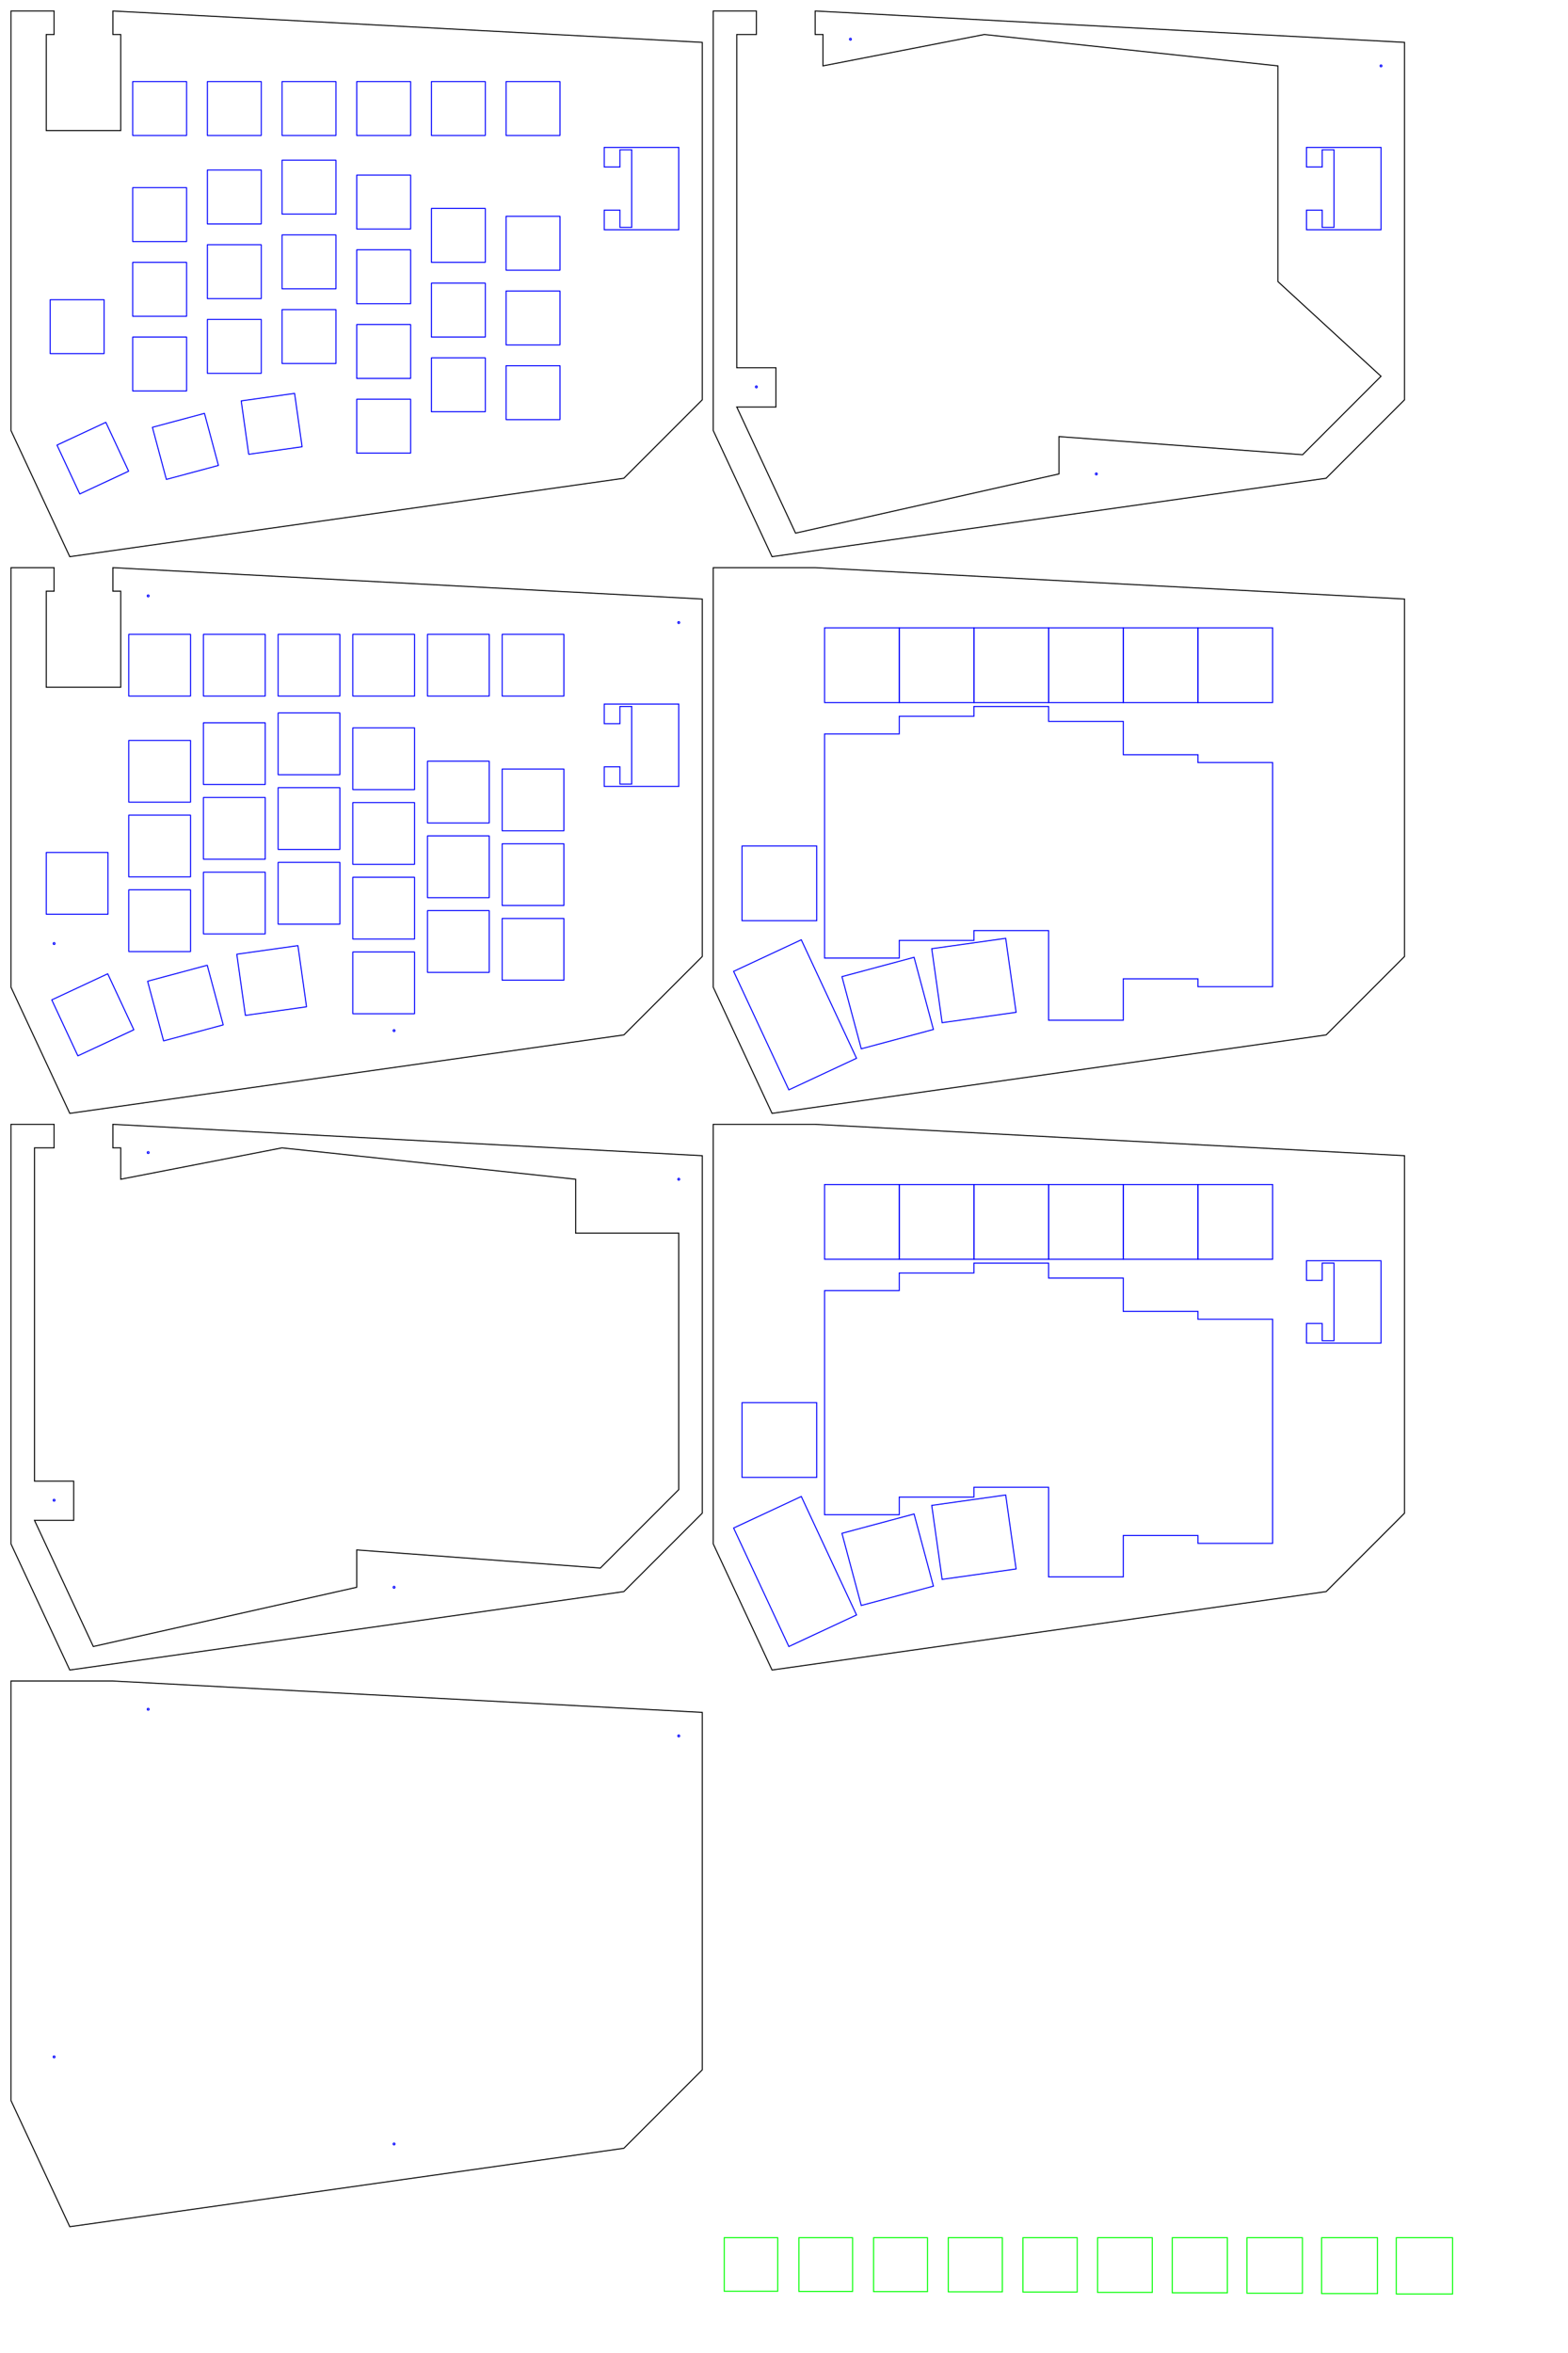 <?xml version="1.0" encoding="utf-8" ?>
<svg baseProfile="full" height="600mm" version="1.1" width="400mm" xmlns="http://www.w3.org/2000/svg" xmlns:ev="http://www.w3.org/2001/xml-events" xmlns:xlink="http://www.w3.org/1999/xlink"><defs /><rect fill="none" height="13.75mm" rx="0.01mm" ry="0.01mm" stroke="#0000ff" width="13.75mm" x="33.85mm" y="47.85mm" /><rect fill="none" height="13.75mm" rx="0.01mm" ry="0.01mm" stroke="#0000ff" width="13.75mm" x="33.85mm" y="66.9mm" /><rect fill="none" height="13.75mm" rx="0.01mm" ry="0.01mm" stroke="#0000ff" width="13.75mm" x="33.85mm" y="85.95mm" /><rect fill="none" height="13.75mm" rx="0.01mm" ry="0.01mm" stroke="#0000ff" width="13.75mm" x="52.9mm" y="43.35mm" /><rect fill="none" height="13.75mm" rx="0.01mm" ry="0.01mm" stroke="#0000ff" width="13.75mm" x="52.9mm" y="62.4mm" /><rect fill="none" height="13.75mm" rx="0.01mm" ry="0.01mm" stroke="#0000ff" width="13.75mm" x="52.9mm" y="81.45mm" /><rect fill="none" height="13.75mm" rx="0.01mm" ry="0.01mm" stroke="#0000ff" width="13.75mm" x="71.95mm" y="40.85mm" /><rect fill="none" height="13.75mm" rx="0.01mm" ry="0.01mm" stroke="#0000ff" width="13.75mm" x="71.95mm" y="59.9mm" /><rect fill="none" height="13.75mm" rx="0.01mm" ry="0.01mm" stroke="#0000ff" width="13.75mm" x="71.95mm" y="78.95mm" /><rect fill="none" height="13.75mm" rx="0.01mm" ry="0.01mm" stroke="#0000ff" width="13.75mm" x="91.0mm" y="44.65mm" /><rect fill="none" height="13.75mm" rx="0.01mm" ry="0.01mm" stroke="#0000ff" width="13.75mm" x="91.0mm" y="63.7mm" /><rect fill="none" height="13.75mm" rx="0.01mm" ry="0.01mm" stroke="#0000ff" width="13.75mm" x="91.0mm" y="82.75mm" /><rect fill="none" height="13.75mm" rx="0.01mm" ry="0.01mm" stroke="#0000ff" width="13.75mm" x="91.0mm" y="101.8mm" /><rect fill="none" height="13.75mm" rx="0.01mm" ry="0.01mm" stroke="#0000ff" width="13.75mm" x="110.05mm" y="53.15mm" /><rect fill="none" height="13.75mm" rx="0.01mm" ry="0.01mm" stroke="#0000ff" width="13.75mm" x="110.05mm" y="72.2mm" /><rect fill="none" height="13.75mm" rx="0.01mm" ry="0.01mm" stroke="#0000ff" width="13.75mm" x="110.05mm" y="91.25mm" /><rect fill="none" height="13.75mm" rx="0.01mm" ry="0.01mm" stroke="#0000ff" width="13.75mm" x="129.1mm" y="55.15mm" /><rect fill="none" height="13.75mm" rx="0.01mm" ry="0.01mm" stroke="#0000ff" width="13.75mm" x="129.1mm" y="74.2mm" /><rect fill="none" height="13.75mm" rx="0.01mm" ry="0.01mm" stroke="#0000ff" width="13.75mm" x="129.1mm" y="93.25mm" /><rect fill="none" height="13.75mm" rx="0.01mm" ry="0.01mm" stroke="#0000ff" transform="rotate(65, 89.48, 441.54)" width="13.75mm" x="16.8mm" y="109.95mm" /><rect fill="none" height="13.75mm" rx="0.01mm" ry="0.01mm" stroke="#0000ff" transform="rotate(0, 74.362, 314.832)" width="13.75mm" x="12.8mm" y="76.425mm" /><rect fill="none" height="13.75mm" rx="0.01mm" ry="0.01mm" stroke="#0000ff" transform="rotate(-8, 261.919, 408.469)" width="13.75mm" x="62.425mm" y="101.2mm" /><rect fill="none" height="13.75mm" rx="0.01mm" ry="0.01mm" stroke="#0000ff" transform="rotate(-15, 178.77, 430.202)" width="13.75mm" x="40.425mm" y="106.95mm" /><rect fill="none" height="13.75mm" rx="0.01mm" ry="0.01mm" stroke="#0000ff" transform="rotate(0, 153.92, 104.598)" width="13.75mm" x="33.85mm" y="20.8mm" /><rect fill="none" height="13.75mm" rx="0.01mm" ry="0.01mm" stroke="#0000ff" transform="rotate(0, 225.92, 104.598)" width="13.75mm" x="52.9mm" y="20.8mm" /><rect fill="none" height="13.75mm" rx="0.01mm" ry="0.01mm" stroke="#0000ff" transform="rotate(0, 297.919, 104.598)" width="13.75mm" x="71.95mm" y="20.8mm" /><rect fill="none" height="13.75mm" rx="0.01mm" ry="0.01mm" stroke="#0000ff" transform="rotate(0, 369.919, 104.598)" width="13.75mm" x="91.0mm" y="20.8mm" /><rect fill="none" height="13.75mm" rx="0.01mm" ry="0.01mm" stroke="#0000ff" transform="rotate(0, 441.918, 104.598)" width="13.75mm" x="110.05mm" y="20.8mm" /><rect fill="none" height="13.75mm" rx="0.01mm" ry="0.01mm" stroke="#0000ff" transform="rotate(0, 513.918, 104.598)" width="13.75mm" x="129.1mm" y="20.8mm" /><polygon fill="none" points="10.583,10.583 52.157,10.583 52.157,33.26 44.598,33.26 44.598,125.857 116.409,125.857 116.409,33.26 108.85,33.26 108.85,10.583 677.097,40.819 677.097,385.32 601.507,460.91 67.275,536.5 10.583,414.923" stroke="#000000" /><polygon fill="none" points="654.42,221.431 582.61,221.431 582.61,202.534 597.728,202.534 597.728,219.164 609.066,219.164 609.066,144.33 597.728,144.33 597.728,160.959 582.61,160.959 582.61,142.062 654.42,142.062" stroke="#0000ff" /><rect fill="none" height="15.75mm" rx="0.01mm" ry="0.01mm" stroke="#0000ff" width="15.75mm" x="32.85mm" y="188.8mm" /><rect fill="none" height="15.75mm" rx="0.01mm" ry="0.01mm" stroke="#0000ff" width="15.75mm" x="32.85mm" y="207.85mm" /><rect fill="none" height="15.75mm" rx="0.01mm" ry="0.01mm" stroke="#0000ff" width="15.75mm" x="32.85mm" y="226.9mm" /><rect fill="none" height="15.75mm" rx="0.01mm" ry="0.01mm" stroke="#0000ff" width="15.75mm" x="51.9mm" y="184.3mm" /><rect fill="none" height="15.75mm" rx="0.01mm" ry="0.01mm" stroke="#0000ff" width="15.75mm" x="51.9mm" y="203.35mm" /><rect fill="none" height="15.75mm" rx="0.01mm" ry="0.01mm" stroke="#0000ff" width="15.75mm" x="51.9mm" y="222.4mm" /><rect fill="none" height="15.75mm" rx="0.01mm" ry="0.01mm" stroke="#0000ff" width="15.75mm" x="70.95mm" y="181.8mm" /><rect fill="none" height="15.75mm" rx="0.01mm" ry="0.01mm" stroke="#0000ff" width="15.75mm" x="70.95mm" y="200.85mm" /><rect fill="none" height="15.75mm" rx="0.01mm" ry="0.01mm" stroke="#0000ff" width="15.75mm" x="70.95mm" y="219.9mm" /><rect fill="none" height="15.75mm" rx="0.01mm" ry="0.01mm" stroke="#0000ff" width="15.75mm" x="90.0mm" y="185.6mm" /><rect fill="none" height="15.75mm" rx="0.01mm" ry="0.01mm" stroke="#0000ff" width="15.75mm" x="90.0mm" y="204.65mm" /><rect fill="none" height="15.75mm" rx="0.01mm" ry="0.01mm" stroke="#0000ff" width="15.75mm" x="90.0mm" y="223.7mm" /><rect fill="none" height="15.75mm" rx="0.01mm" ry="0.01mm" stroke="#0000ff" width="15.75mm" x="90.0mm" y="242.75mm" /><rect fill="none" height="15.75mm" rx="0.01mm" ry="0.01mm" stroke="#0000ff" width="15.75mm" x="109.05mm" y="194.1mm" /><rect fill="none" height="15.75mm" rx="0.01mm" ry="0.01mm" stroke="#0000ff" width="15.75mm" x="109.05mm" y="213.15mm" /><rect fill="none" height="15.75mm" rx="0.01mm" ry="0.01mm" stroke="#0000ff" width="15.75mm" x="109.05mm" y="232.2mm" /><rect fill="none" height="15.75mm" rx="0.01mm" ry="0.01mm" stroke="#0000ff" width="15.75mm" x="128.1mm" y="196.1mm" /><rect fill="none" height="15.75mm" rx="0.01mm" ry="0.01mm" stroke="#0000ff" width="15.75mm" x="128.1mm" y="215.15mm" /><rect fill="none" height="15.75mm" rx="0.01mm" ry="0.01mm" stroke="#0000ff" width="15.75mm" x="128.1mm" y="234.2mm" /><rect fill="none" height="15.75mm" rx="0.01mm" ry="0.01mm" stroke="#0000ff" transform="rotate(65, 89.48, 978.04)" width="15.75mm" x="15.8mm" y="250.9mm" /><rect fill="none" height="15.75mm" rx="0.01mm" ry="0.01mm" stroke="#0000ff" transform="rotate(0, 74.362, 851.332)" width="15.75mm" x="11.8mm" y="217.375mm" /><rect fill="none" height="15.75mm" rx="0.01mm" ry="0.01mm" stroke="#0000ff" transform="rotate(-8, 261.919, 944.969)" width="15.75mm" x="61.425mm" y="242.15mm" /><rect fill="none" height="15.75mm" rx="0.01mm" ry="0.01mm" stroke="#0000ff" transform="rotate(-15, 178.77, 966.702)" width="15.75mm" x="39.425mm" y="247.9mm" /><rect fill="none" height="15.75mm" rx="0.01mm" ry="0.01mm" stroke="#0000ff" transform="rotate(0, 153.92, 641.098)" width="15.75mm" x="32.85mm" y="161.75mm" /><rect fill="none" height="15.75mm" rx="0.01mm" ry="0.01mm" stroke="#0000ff" transform="rotate(0, 225.92, 641.098)" width="15.75mm" x="51.9mm" y="161.75mm" /><rect fill="none" height="15.75mm" rx="0.01mm" ry="0.01mm" stroke="#0000ff" transform="rotate(0, 297.919, 641.098)" width="15.75mm" x="70.95mm" y="161.75mm" /><rect fill="none" height="15.75mm" rx="0.01mm" ry="0.01mm" stroke="#0000ff" transform="rotate(0, 369.919, 641.098)" width="15.75mm" x="90.0mm" y="161.75mm" /><rect fill="none" height="15.75mm" rx="0.01mm" ry="0.01mm" stroke="#0000ff" transform="rotate(0, 441.918, 641.098)" width="15.75mm" x="109.05mm" y="161.75mm" /><rect fill="none" height="15.75mm" rx="0.01mm" ry="0.01mm" stroke="#0000ff" transform="rotate(0, 513.918, 641.098)" width="15.75mm" x="128.1mm" y="161.75mm" /><polygon fill="none" points="10.583,547.083 52.157,547.083 52.157,569.76 44.598,569.76 44.598,662.357 116.409,662.357 116.409,569.76 108.85,569.76 108.85,547.083 677.097,577.319 677.097,921.82 601.507,997.41 67.275,1073 10.583,951.423" stroke="#000000" /><circle cx="37.8mm" cy="151.95mm" fill="none" r="0.9" stroke="#0000ff" /><circle cx="173.15mm" cy="158.75mm" fill="none" r="0.9" stroke="#0000ff" /><circle cx="100.525mm" cy="262.8mm" fill="none" r="0.9" stroke="#0000ff" /><circle cx="13.8mm" cy="240.6mm" fill="none" r="0.9" stroke="#0000ff" /><polygon fill="none" points="654.42,757.931 582.61,757.931 582.61,739.034 597.728,739.034 597.728,755.664 609.066,755.664 609.066,680.83 597.728,680.83 597.728,697.459 582.61,697.459 582.61,678.562 654.42,678.562" stroke="#0000ff" /><polygon fill="none" points="33.26,1106.26 52.157,1106.26 52.157,1083.583 10.583,1083.583 10.583,1487.923 67.275,1609.5 601.507,1533.91 677.097,1458.32 677.097,1113.819 108.85,1083.583 108.85,1083.583 108.85,1106.26 116.409,1106.26 116.409,1136.496 271.935,1106.26 555.02,1136.496 555.02,1188.464 654.42,1188.464 654.42,1435.643 578.83,1511.233 343.935,1493.753 343.935,1529.753 89.952,1586.823 33.26,1465.246 71.055,1465.246 71.055,1427.451 33.26,1427.451" stroke="#000000" /><circle cx="37.8mm" cy="293.9mm" fill="none" r="0.9" stroke="#0000ff" /><circle cx="173.15mm" cy="300.7mm" fill="none" r="0.9" stroke="#0000ff" /><circle cx="100.525mm" cy="404.75mm" fill="none" r="0.9" stroke="#0000ff" /><circle cx="13.8mm" cy="382.55mm" fill="none" r="0.9" stroke="#0000ff" /><polygon fill="none" points="710.357,33.26 729.255,33.26 729.255,10.583 687.68,10.583 687.68,414.923 744.373,536.5 1278.605,460.91 1354.195,385.32 1354.195,40.819 785.947,10.583 785.947,10.583 785.947,33.26 793.506,33.26 793.506,63.496 949.032,33.26 1232.117,63.496 1232.117,271.368 1331.518,362.643 1255.928,438.233 1021.032,420.753 1021.032,456.753 767.05,513.823 710.357,392.246 748.152,392.246 748.152,354.451 710.357,354.451" stroke="#000000" /><circle cx="216.95mm" cy="10.0mm" fill="none" r="0.9" stroke="#0000ff" /><circle cx="352.3mm" cy="16.8mm" fill="none" r="0.9" stroke="#0000ff" /><circle cx="279.675mm" cy="120.85mm" fill="none" r="0.9" stroke="#0000ff" /><circle cx="192.95mm" cy="98.65mm" fill="none" r="0.9" stroke="#0000ff" /><polygon fill="none" points="1331.518,221.431 1259.707,221.431 1259.707,202.534 1274.825,202.534 1274.825,219.164 1286.164,219.164 1286.164,144.33 1274.825,144.33 1274.825,160.959 1259.707,160.959 1259.707,142.062 1331.518,142.062" stroke="#0000ff" /><polygon fill="none" points="10.583,1620.083 108.85,1620.083 677.097,1650.319 677.097,1994.82 601.507,2070.41 67.275,2146 10.583,2024.423" stroke="#000000" /><circle cx="37.8mm" cy="435.85mm" fill="none" r="0.9" stroke="#0000ff" /><circle cx="173.15mm" cy="442.65mm" fill="none" r="0.9" stroke="#0000ff" /><circle cx="100.525mm" cy="546.7mm" fill="none" r="0.9" stroke="#0000ff" /><circle cx="13.8mm" cy="524.5mm" fill="none" r="0.9" stroke="#0000ff" /><polygon fill="none" points="687.68,547.083 785.947,547.083 1354.195,577.319 1354.195,921.82 1278.605,997.41 744.373,1073 687.68,951.423" stroke="#000000" /><polygon fill="none" points="795.018,707.333 867.017,707.333 867.017,690.326 939.017,690.326 939.017,680.877 1011.016,680.877 1011.016,695.239 1083.016,695.239 1083.016,727.365 1155.015,727.365 1155.015,734.924 1227.015,734.924 1227.015,950.922 1155.015,950.922 1155.015,943.363 1083.016,943.363 1083.016,983.237 1011.016,983.237 1011.016,896.875 939.017,896.875 939.017,906.324 867.017,906.324 867.017,923.332 795.018,923.332" stroke="#0000ff" /><polygon fill="none" points="772.579,905.729 825.829,1019.923 760.575,1050.351 707.325,936.157" stroke="#0000ff" /><polygon fill="none" points="715.459,815.333 787.459,815.333 787.459,887.332 715.459,887.332" stroke="#0000ff" /><polygon fill="none" points="898.357,914.33 969.656,904.31 979.676,975.609 908.378,985.629" stroke="#0000ff" /><polygon fill="none" points="811.777,941.246 881.323,922.611 899.958,992.157 830.412,1010.792" stroke="#0000ff" /><polygon fill="none" points="795.018,605.098 867.017,605.098 867.017,677.097 795.018,677.097" stroke="#0000ff" /><polygon fill="none" points="867.017,605.098 939.017,605.098 939.017,677.097 867.017,677.097" stroke="#0000ff" /><polygon fill="none" points="939.017,605.098 1011.016,605.098 1011.016,677.097 939.017,677.097" stroke="#0000ff" /><polygon fill="none" points="1011.016,605.098 1083.016,605.098 1083.016,677.097 1011.016,677.097" stroke="#0000ff" /><polygon fill="none" points="1083.016,605.098 1155.015,605.098 1155.015,677.097 1083.016,677.097" stroke="#0000ff" /><polygon fill="none" points="1155.015,605.098 1227.015,605.098 1227.015,677.097 1155.015,677.097" stroke="#0000ff" /><polygon fill="none" points="687.68,1083.583 785.947,1083.583 1354.195,1113.819 1354.195,1458.32 1278.605,1533.91 744.373,1609.5 687.68,1487.923" stroke="#000000" /><polygon fill="none" points="795.018,1243.833 867.017,1243.833 867.017,1226.826 939.017,1226.826 939.017,1217.377 1011.016,1217.377 1011.016,1231.739 1083.016,1231.739 1083.016,1263.865 1155.015,1263.865 1155.015,1271.424 1227.015,1271.424 1227.015,1487.422 1155.015,1487.422 1155.015,1479.863 1083.016,1479.863 1083.016,1519.737 1011.016,1519.737 1011.016,1433.375 939.017,1433.375 939.017,1442.824 867.017,1442.824 867.017,1459.832 795.018,1459.832" stroke="#0000ff" /><polygon fill="none" points="772.579,1442.229 825.829,1556.423 760.575,1586.851 707.325,1472.657" stroke="#0000ff" /><polygon fill="none" points="715.459,1351.833 787.459,1351.833 787.459,1423.832 715.459,1423.832" stroke="#0000ff" /><polygon fill="none" points="898.357,1450.83 969.656,1440.81 979.676,1512.109 908.378,1522.129" stroke="#0000ff" /><polygon fill="none" points="811.777,1477.746 881.323,1459.111 899.958,1528.657 830.412,1547.292" stroke="#0000ff" /><polygon fill="none" points="795.018,1141.598 867.017,1141.598 867.017,1213.597 795.018,1213.597" stroke="#0000ff" /><polygon fill="none" points="867.017,1141.598 939.017,1141.598 939.017,1213.597 867.017,1213.597" stroke="#0000ff" /><polygon fill="none" points="939.017,1141.598 1011.016,1141.598 1011.016,1213.597 939.017,1213.597" stroke="#0000ff" /><polygon fill="none" points="1011.016,1141.598 1083.016,1141.598 1083.016,1213.597 1011.016,1213.597" stroke="#0000ff" /><polygon fill="none" points="1083.016,1141.598 1155.015,1141.598 1155.015,1213.597 1083.016,1213.597" stroke="#0000ff" /><polygon fill="none" points="1155.015,1141.598 1227.015,1141.598 1227.015,1213.597 1155.015,1213.597" stroke="#0000ff" /><polygon fill="none" points="1331.518,1294.432 1259.707,1294.432 1259.707,1275.534 1274.825,1275.534 1274.825,1292.164 1286.164,1292.164 1286.164,1217.33 1274.825,1217.33 1274.825,1233.96 1259.707,1233.96 1259.707,1215.062 1331.518,1215.062" stroke="#0000ff" /><rect fill="none" height="13.65mm" rx="0mm" ry="0mm" stroke="#00ff00" width="13.65mm" x="184.75mm" y="570.6mm" /><rect fill="none" height="13.7mm" rx="0mm" ry="0mm" stroke="#00ff00" width="13.7mm" x="203.8mm" y="570.6mm" /><rect fill="none" height="13.75mm" rx="0mm" ry="0mm" stroke="#00ff00" width="13.75mm" x="222.85mm" y="570.6mm" /><rect fill="none" height="13.8mm" rx="0mm" ry="0mm" stroke="#00ff00" width="13.8mm" x="241.9mm" y="570.6mm" /><rect fill="none" height="13.85mm" rx="0mm" ry="0mm" stroke="#00ff00" width="13.85mm" x="260.95mm" y="570.6mm" /><rect fill="none" height="13.95mm" rx="0mm" ry="0mm" stroke="#00ff00" width="13.95mm" x="280.0mm" y="570.6mm" /><rect fill="none" height="14.05mm" rx="0mm" ry="0mm" stroke="#00ff00" width="14.05mm" x="299.05mm" y="570.6mm" /><rect fill="none" height="14.15mm" rx="0mm" ry="0mm" stroke="#00ff00" width="14.15mm" x="318.1mm" y="570.6mm" /><rect fill="none" height="14.25mm" rx="0mm" ry="0mm" stroke="#00ff00" width="14.25mm" x="337.15mm" y="570.6mm" /><rect fill="none" height="14.35mm" rx="0mm" ry="0mm" stroke="#00ff00" width="14.35mm" x="356.2mm" y="570.6mm" /></svg>